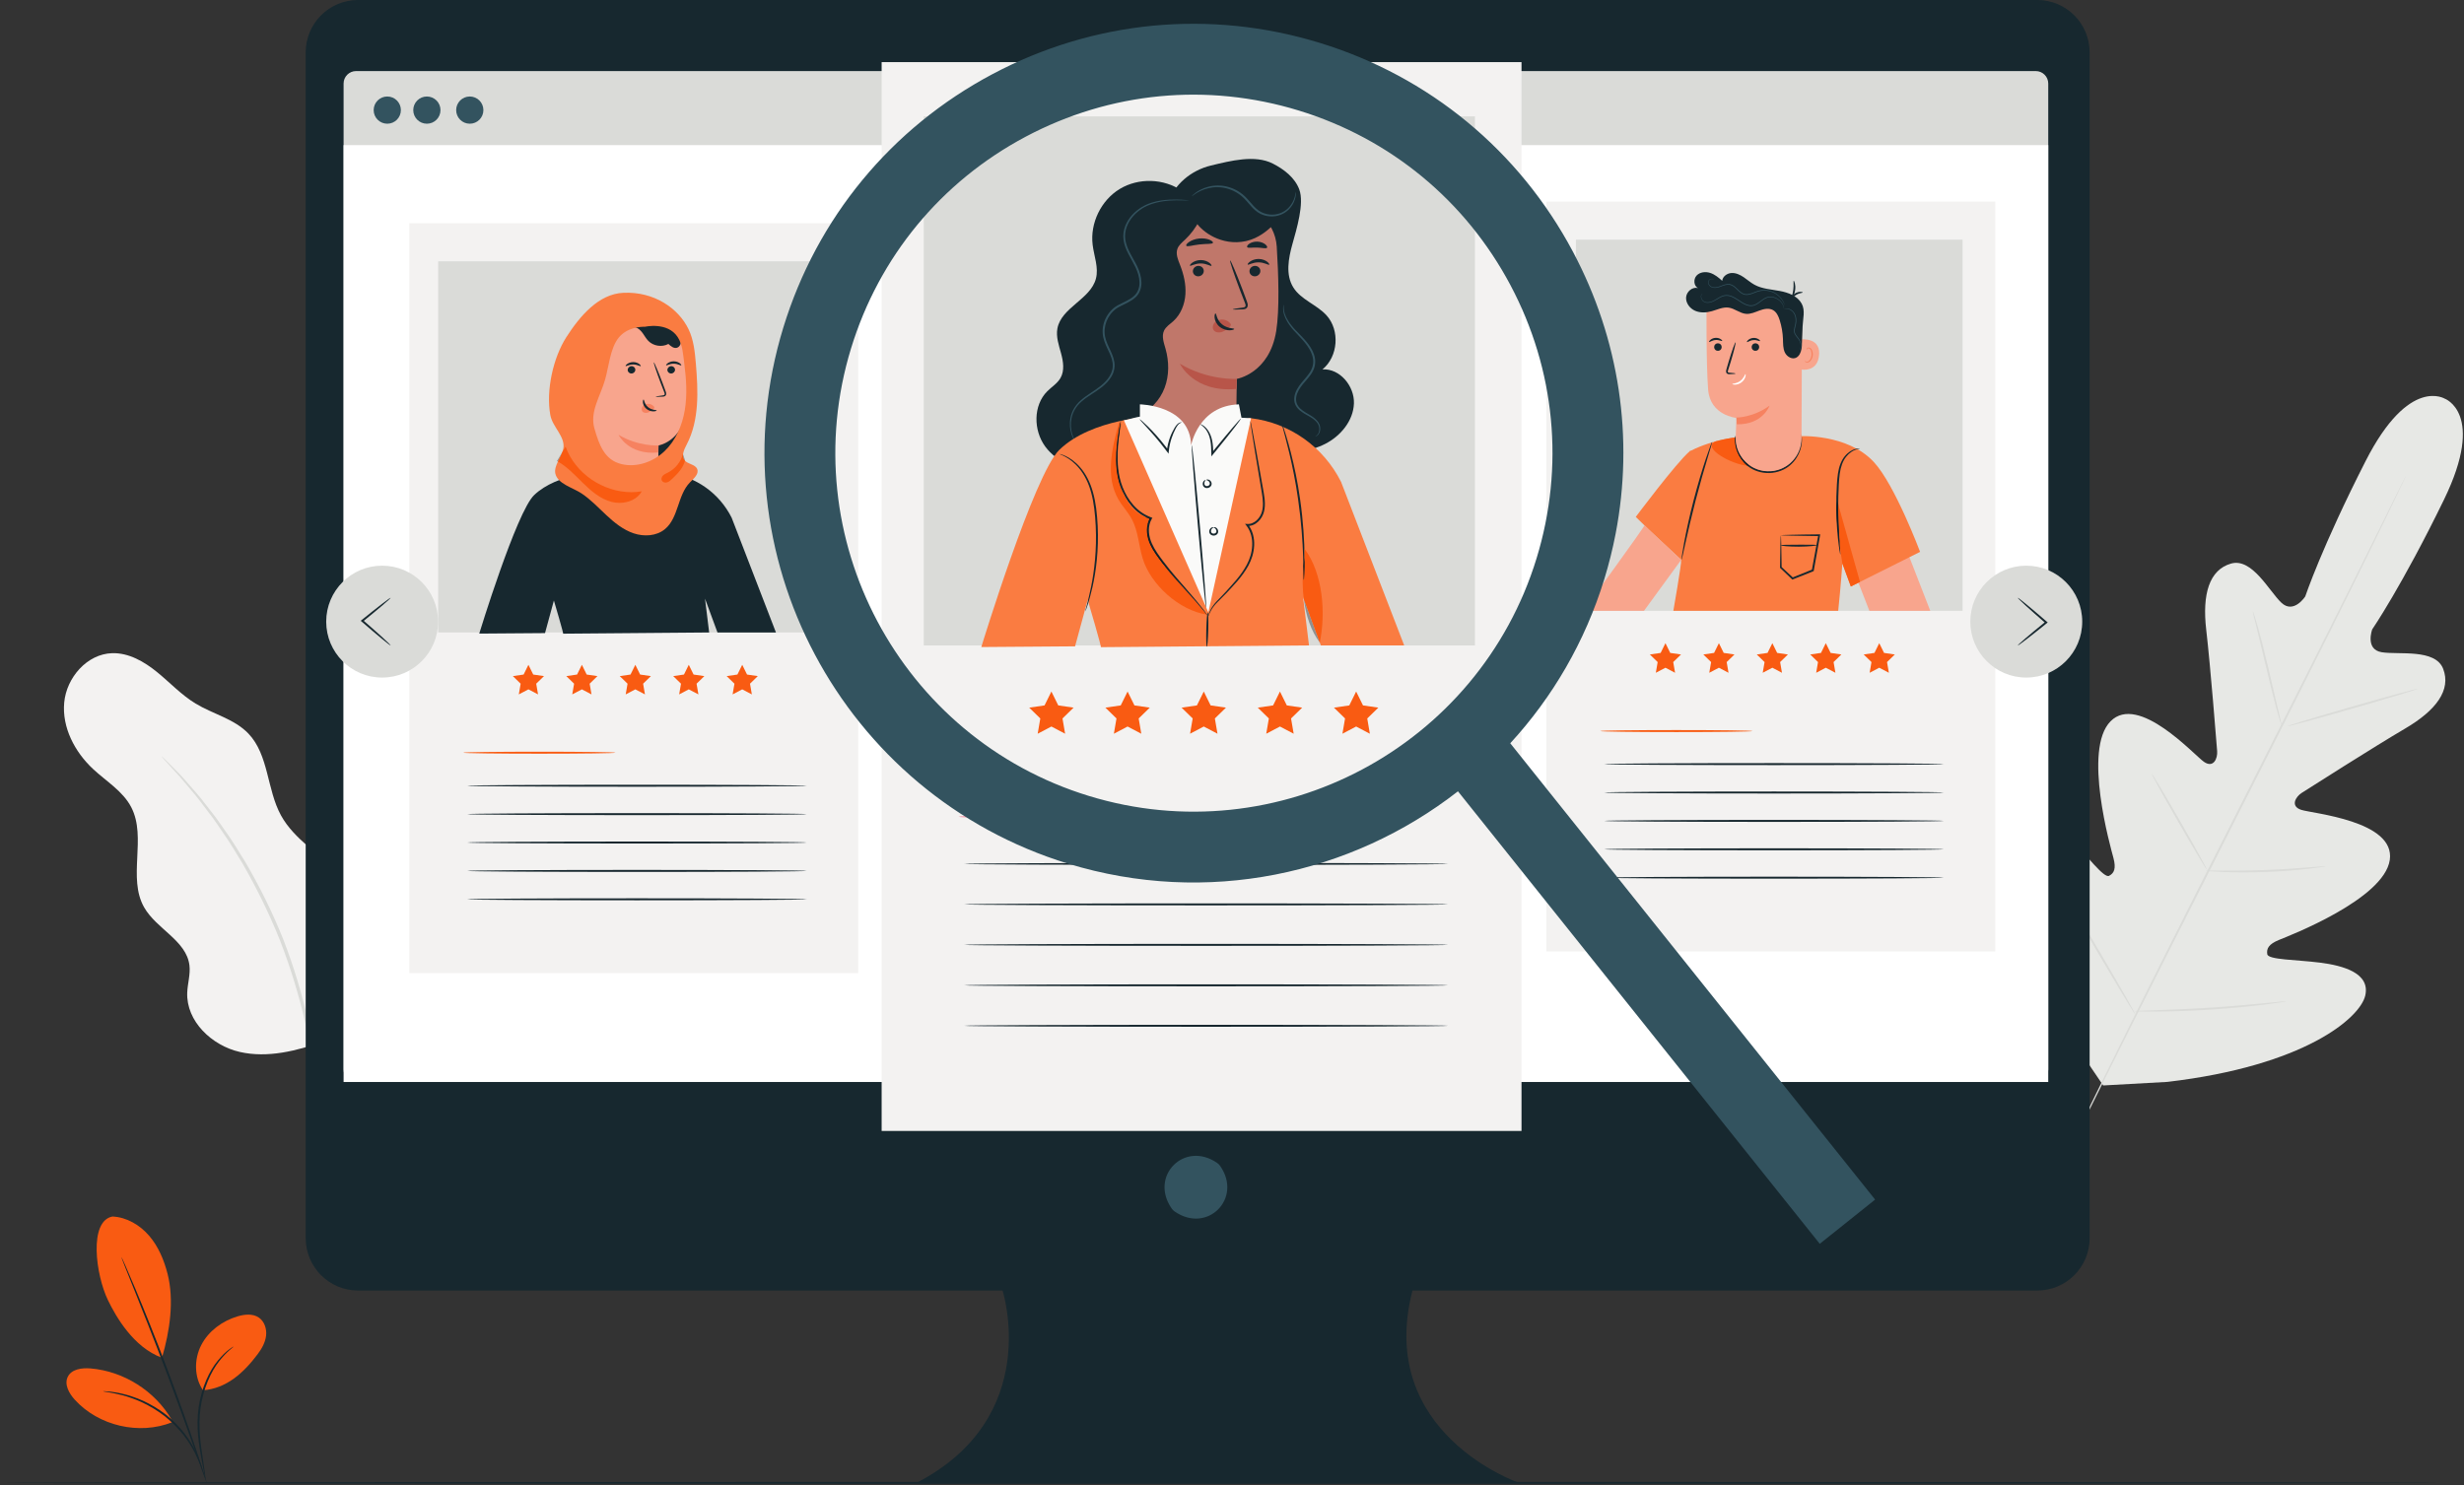 <svg width="1599" height="964" viewBox="0 0 1599 964" fill="none" xmlns="http://www.w3.org/2000/svg">
<rect x="0" y="0" width="1599" height="964" fill="#333333" stroke="none"/>
<g clip-path="url(#clip0_294_2570)">
<path d="M210.209 675.922C228.504 664.375 235.176 649.41 238.193 627.984C241.209 606.562 234.359 583.946 219.964 567.797C207.962 554.331 191.012 545.069 182.344 529.251C173.104 512.393 174.487 490.067 161.214 476.16C152.095 466.606 138.255 463.522 126.958 456.682C117.739 451.098 110.306 443.06 101.949 436.254C93.59 429.448 83.566 423.656 72.793 423.963C56.542 424.427 43.199 439.746 41.677 455.931C40.154 472.118 48.487 488.054 60.379 499.14C69.005 507.178 79.791 513.528 85.202 524.007C95.362 543.686 82.579 569.782 93.577 589.007C101.608 603.045 120.946 610.486 122.934 626.536C123.664 632.44 121.73 638.334 121.501 644.277C120.778 662.866 137.453 678.644 155.587 682.788C173.723 686.932 192.651 682.069 210.209 675.922" fill="#F3F2F1"/>
<path d="M104.848 490.894C104.795 490.948 105.432 491.724 106.697 493.159C108.13 494.738 109.99 496.79 112.3 499.34C114.782 501.973 117.766 505.242 120.998 509.244C124.26 513.215 128.18 517.565 131.972 522.812C133.927 525.392 135.972 528.091 138.1 530.899C140.216 533.722 142.186 536.827 144.355 539.945C148.784 546.129 152.893 553.138 157.362 560.417C165.885 575.221 174.357 592.023 181.682 610.336C188.841 628.721 194.13 646.782 198.015 663.42C199.724 671.792 201.509 679.718 202.499 687.26C203.044 691.02 203.725 694.634 204.105 698.141C204.469 701.643 204.819 705.011 205.153 708.233C205.967 714.655 206.074 720.509 206.403 725.637C206.777 730.767 206.829 735.194 206.815 738.813C206.868 742.252 206.911 745.018 206.944 747.152C206.999 749.063 207.063 750.067 207.14 750.07C207.217 750.072 207.301 749.073 207.392 747.165C207.465 745.031 207.561 742.257 207.681 738.815C207.827 735.187 207.903 730.745 207.646 725.592C207.433 720.442 207.435 714.556 206.719 708.094C206.428 704.853 206.124 701.465 205.809 697.938C205.471 694.408 204.83 690.77 204.322 686.985C203.406 679.391 201.68 671.408 200.014 662.974C196.217 646.217 190.955 628.02 183.751 609.518C176.38 591.091 167.797 574.21 159.127 559.376C154.584 552.082 150.392 545.073 145.875 538.899C143.661 535.789 141.645 532.693 139.482 529.883C137.305 527.092 135.211 524.41 133.21 521.845C129.321 516.635 125.3 512.338 121.936 508.429C118.603 504.491 115.517 501.296 112.929 498.746C110.491 496.312 108.528 494.351 107.015 492.844C105.647 491.513 104.902 490.839 104.848 490.894" fill="#DADBD8"/>
<path d="M1586.84 258.957C1586.84 258.957 1563.54 243.556 1535.14 299.279C1506.74 355 1495.98 387.139 1495.98 387.139C1495.98 387.139 1488.48 398.812 1480.46 391.181C1472.44 383.55 1461.45 361.903 1447.82 365.799C1433.68 369.842 1429.03 385.619 1431.72 408.806C1434.42 431.989 1438.46 483.004 1438.81 487.616C1439.15 492.147 1436.56 498.821 1430.26 494.499C1423.96 490.176 1387.74 449.834 1369.63 468.17C1351.52 486.501 1369.64 549.86 1371.49 556.822C1373.34 563.787 1371.98 566.761 1368.67 568.483C1365.36 570.208 1354.46 555.501 1343.69 544.45C1332.92 533.398 1318.49 522.473 1308.93 533.926C1299.36 545.379 1296.3 592.919 1341.54 670.133L1364.85 704.539L1406.53 702.227C1495.42 691.842 1531.52 660.772 1534.91 646.238C1538.29 631.707 1520.88 626.77 1505.57 624.824C1490.26 622.878 1471.96 623.037 1471.34 619.359C1470.73 615.678 1472.28 612.801 1478.95 610.082C1485.62 607.366 1547.12 583.676 1550.84 558.178C1554.57 532.677 1500.56 528.055 1493.31 525.631C1486.07 523.209 1489.84 517.117 1493.66 514.661C1497.55 512.163 1540.71 484.667 1560.84 472.854C1580.98 461.047 1590.77 447.827 1585.48 434.106C1580.38 420.876 1556.49 425.144 1545.56 423.337C1534.64 421.53 1539.44 408.508 1539.44 408.508C1539.44 408.508 1558.62 380.563 1586 324.334C1613.38 268.103 1586.34 258.68 1586.34 258.68" fill="#E7E8E5"/>
<path d="M1561.32 308.819C1561.32 308.819 1561.16 309.238 1560.8 310.026C1560.42 310.856 1559.88 312.016 1559.18 313.511C1557.7 316.611 1555.55 321.1 1552.8 326.857C1547.26 338.444 1539.11 355.149 1528.97 375.753C1508.69 416.97 1480.21 473.672 1448.55 536.191C1416.89 598.733 1388.28 655.371 1367.8 696.479C1357.6 717.011 1349.33 733.639 1343.6 745.188C1340.75 750.899 1338.54 755.35 1337.01 758.426C1336.26 759.898 1335.68 761.039 1335.26 761.856C1334.86 762.624 1334.63 763.004 1334.63 763.004C1334.63 763.004 1334.79 762.588 1335.15 761.797C1335.53 760.964 1336.08 759.809 1336.77 758.312C1338.26 755.211 1340.4 750.725 1343.15 744.967C1348.69 733.383 1356.84 716.679 1366.98 696.075C1387.25 654.858 1415.74 598.151 1447.4 535.612C1479.06 473.09 1507.67 416.459 1528.15 375.349C1538.35 354.82 1546.61 338.186 1552.35 326.639C1555.19 320.926 1557.41 316.475 1558.94 313.397C1559.69 311.927 1560.27 310.787 1560.69 309.969C1561.08 309.198 1561.32 308.819 1561.32 308.819" fill="#DADBD8"/>
<path d="M1461.97 396.703C1462.05 396.678 1462.42 397.684 1463.01 399.521C1463.62 401.357 1464.41 404.036 1465.36 407.358C1467.24 414.002 1469.6 423.245 1472.03 433.491C1474.39 443.603 1476.52 452.748 1478.15 459.742C1478.9 462.89 1479.54 465.547 1480.05 467.681C1480.51 469.555 1480.72 470.603 1480.63 470.63C1480.55 470.655 1480.17 469.654 1479.56 467.82C1478.97 465.981 1478.18 463.299 1477.26 459.968C1475.44 453.303 1473.2 444.034 1470.77 433.788C1468.35 423.698 1466.15 414.572 1464.47 407.591C1463.7 404.445 1463.05 401.791 1462.53 399.657C1462.09 397.778 1461.88 396.727 1461.97 396.703Z" fill="#DADBD8"/>
<path d="M1484.45 471.37C1484.35 471.028 1503.19 465.31 1526.53 458.601C1549.87 451.891 1568.86 446.731 1568.96 447.076C1569.06 447.418 1550.23 453.133 1526.88 459.842C1503.55 466.549 1484.55 471.712 1484.45 471.37" fill="#DADBD8"/>
<path d="M1431.5 565.2C1431.5 565.111 1432.59 565.064 1434.56 565.059C1436.8 565.066 1439.59 565.076 1442.9 565.089C1449.94 565.104 1459.67 565.081 1470.39 564.665C1481.12 564.273 1490.82 563.579 1497.84 563.019C1501.14 562.761 1503.92 562.543 1506.15 562.365C1508.12 562.224 1509.21 562.184 1509.22 562.273C1509.23 562.362 1508.16 562.568 1506.21 562.868C1504.26 563.163 1501.43 563.54 1497.92 563.929C1490.92 564.722 1481.2 565.562 1470.44 565.956C1459.68 566.373 1449.93 566.249 1442.89 566.001C1439.36 565.865 1436.52 565.718 1434.55 565.562C1432.58 565.413 1431.5 565.29 1431.5 565.2" fill="#DADBD8"/>
<path d="M1396.3 502.142C1396.38 502.097 1396.95 502.927 1397.93 504.466C1399.02 506.258 1400.36 508.454 1401.95 511.047C1405.29 516.631 1409.84 524.388 1414.79 532.999C1419.74 541.609 1424.16 549.441 1427.3 555.141C1428.75 557.815 1429.97 560.081 1430.97 561.927C1431.81 563.541 1432.24 564.455 1432.16 564.502C1432.09 564.545 1431.51 563.714 1430.53 562.175C1429.44 560.388 1428.1 558.19 1426.51 555.597C1423.17 550.013 1418.62 542.253 1413.67 533.643C1408.72 525.033 1404.3 517.203 1401.15 511.503C1399.71 508.829 1398.49 506.563 1397.49 504.719C1396.65 503.101 1396.22 502.186 1396.3 502.142" fill="#DADBD8"/>
<path d="M1339.03 579.042C1339.1 578.995 1339.83 580.066 1341.08 582.036C1342.43 584.229 1344.17 587.055 1346.26 590.45C1350.59 597.581 1356.49 607.482 1362.95 618.452C1369.4 629.429 1375.18 639.403 1379.31 646.652C1381.25 650.132 1382.88 653.029 1384.13 655.275C1385.25 657.324 1385.83 658.479 1385.76 658.524C1385.68 658.569 1384.95 657.5 1383.7 655.528C1382.35 653.337 1380.61 650.509 1378.52 647.116C1374.19 639.983 1368.29 630.084 1361.83 619.106C1355.38 608.134 1349.6 598.163 1345.48 590.911C1343.53 587.434 1341.9 584.539 1340.64 582.291C1339.53 580.239 1338.95 579.087 1339.03 579.042" fill="#DADBD8"/>
<path d="M1385.17 656.307C1385.17 656.218 1386.56 656.126 1389.05 656.03C1391.78 655.94 1395.34 655.824 1399.63 655.688C1408.55 655.385 1420.88 654.922 1434.48 654.027C1448.08 653.152 1460.36 652.037 1469.25 651.167C1473.53 650.753 1477.07 650.408 1479.79 650.143C1482.27 649.913 1483.66 649.826 1483.67 649.915C1483.68 650.002 1482.32 650.257 1479.85 650.644C1477.38 651.028 1473.79 651.529 1469.36 652.074C1460.48 653.177 1448.19 654.438 1434.56 655.313C1420.94 656.213 1408.58 656.533 1399.64 656.6C1395.17 656.622 1391.56 656.602 1389.06 656.535C1386.56 656.471 1385.17 656.396 1385.17 656.307" fill="#DADBD8"/>
<path d="M1585.49 962.487C1585.49 962.841 1230.53 963.132 792.782 963.132C354.876 963.132 0.001 962.841 0.001 962.487C0.001 962.131 354.876 961.84 792.782 961.84C1230.53 961.84 1585.49 962.131 1585.49 962.487" fill="#17282F"/>
<path d="M72.952 789.615C82.15 790.019 90.743 795.088 96.752 802.062C102.761 809.039 106.408 817.776 108.711 826.69C113.169 843.938 110.164 864.22 105.109 881.301C86.538 874.483 75.22 854.517 70.116 844.03C62.047 827.451 57.531 792.587 72.952 789.615Z" fill="#F95B12"/>
<path d="M131.735 902.387C125.93 893.895 125.892 882.16 130.618 873.025C135.342 863.888 144.326 857.348 154.184 854.414C158.741 853.057 164.021 852.515 167.953 855.191C171.628 857.692 173.184 862.55 172.67 866.967C172.155 871.381 169.88 875.406 167.208 878.96C158.046 891.147 146.94 901.259 131.735 902.387Z" fill="#F95B12"/>
<path d="M133.291 959.908C133.2 959.921 132.931 958.642 132.489 956.327C132.012 953.769 131.398 950.468 130.657 946.502C129.258 938.242 127.026 926.496 128.902 913.549C130.707 900.655 135.94 889.666 141.382 883.123C144.063 879.814 146.62 877.475 148.511 876.042C149.426 875.286 150.231 874.825 150.742 874.468C151.266 874.131 151.552 873.97 151.577 874.01C151.779 874.237 147.198 877.011 142.103 883.688C136.943 890.251 131.959 901.057 130.18 913.729C128.334 926.415 130.384 938.053 131.558 946.354C132.188 950.523 132.697 953.901 132.985 956.246C133.276 958.592 133.378 959.896 133.291 959.908" fill="#17282F"/>
<path d="M78.735 815.858C78.775 815.841 79.028 816.33 79.472 817.277C79.958 818.352 80.584 819.732 81.356 821.44C82.972 825.066 85.242 830.34 87.989 836.881C93.49 849.963 100.837 868.139 108.495 888.393C116.151 908.655 122.665 927.151 127.192 940.6C129.457 947.324 131.243 952.781 132.43 956.566C132.979 958.358 133.424 959.808 133.77 960.936C134.062 961.937 134.197 962.472 134.154 962.487C134.112 962.502 133.896 961.996 133.524 961.017C133.119 959.91 132.597 958.489 131.953 956.727C130.571 952.836 128.664 947.468 126.33 940.9C121.584 927.531 114.938 909.098 107.288 888.849C99.634 868.61 92.427 850.388 87.145 837.227C84.55 830.756 82.43 825.467 80.894 821.636C80.212 819.889 79.661 818.476 79.232 817.377C78.866 816.399 78.693 815.876 78.735 815.858" fill="#17282F"/>
<path d="M111.507 921.671C100.681 902.884 80.278 889.962 58.665 888.206C53.161 887.76 46.529 888.631 44.031 893.553C41.529 898.487 44.769 904.378 48.485 908.476C63.95 925.517 90.304 931.64 111.697 923.156" fill="#F95B12"/>
<path d="M66.925 903.023C66.932 902.936 68.155 902.993 70.371 903.179C71.481 903.264 72.839 903.375 74.39 903.68C75.939 903.983 77.744 904.169 79.659 904.719C81.59 905.212 83.719 905.702 85.922 906.518C88.168 907.202 90.473 908.186 92.896 909.237C97.676 911.458 102.746 914.355 107.563 918.102C112.344 921.897 116.374 926.126 119.645 930.265C121.217 932.386 122.719 934.398 123.885 936.438C125.176 938.401 126.13 940.369 127.029 942.149C127.992 943.896 128.554 945.621 129.179 947.071C129.812 948.521 130.203 949.827 130.515 950.895C131.157 953.027 131.469 954.209 131.385 954.234C131.107 954.328 129.824 949.559 126.214 942.56C125.275 940.833 124.29 938.914 122.978 937.009C121.791 935.02 120.281 933.067 118.71 931C115.442 926.971 111.462 922.847 106.765 919.118C102.035 915.438 97.075 912.561 92.397 910.315C90.027 909.252 87.772 908.246 85.572 907.526C83.418 906.679 81.328 906.146 79.435 905.604C71.815 903.608 66.892 903.303 66.925 903.023" fill="#17282F"/>
<path d="M1322.04 -0.011H232.394C213.609 -0.011 198.381 15.217 198.381 34.001V803.646C198.381 822.432 213.609 837.663 232.394 837.663H650.601C650.601 837.663 677.203 919.922 594.737 962.487H985.782C985.782 962.487 892.671 930.565 916.613 837.663H1322.05C1340.83 837.663 1356.06 822.432 1356.06 803.65V34.003C1356.06 15.217 1340.83 -0.011 1322.04 -0.011Z" fill="#17282F"/>
<path d="M791.769 756.719C806.593 777.902 783.395 801.103 762.206 786.281C761.507 785.79 760.873 785.156 760.384 784.457C745.603 763.276 768.774 740.107 789.948 754.896C790.646 755.382 791.283 756.017 791.769 756.719Z" fill="#33535F"/>
<path d="M1321.09 702.297H231.082C226.602 702.297 222.971 698.668 222.971 694.187V54.234C222.971 49.755 226.602 46.125 231.082 46.125H1321.09C1325.57 46.125 1329.2 49.755 1329.2 54.234V694.187C1329.2 698.668 1325.57 702.297 1321.09 702.297" fill="#DADBD8"/>
<path d="M222.971 702.297H1329.2V94.199H222.971V702.297Z" fill="white"/>
<path d="M313.697 71.465C313.697 76.345 309.742 80.301 304.862 80.301C299.984 80.301 296.028 76.345 296.028 71.465C296.028 66.585 299.984 62.632 304.862 62.632C309.742 62.632 313.697 66.585 313.697 71.465Z" fill="#33535F"/>
<path d="M260.155 71.465C260.155 76.345 256.201 80.301 251.319 80.301C246.441 80.301 242.485 76.345 242.485 71.465C242.485 66.585 246.441 62.632 251.319 62.632C256.201 62.632 260.155 66.585 260.155 71.465Z" fill="#33535F"/>
<path d="M285.855 71.465C285.855 76.345 281.901 80.301 277.019 80.301C272.141 80.301 268.186 76.345 268.186 71.465C268.186 66.585 272.141 62.632 277.019 62.632C281.901 62.632 285.855 66.585 285.855 71.465Z" fill="#33535F"/>
<path d="M1003.5 617.568H1294.82V130.854H1003.5V617.568Z" fill="#F3F2F1"/>
<path d="M1080.78 417.467L1083.9 423.792L1090.89 424.806L1085.83 429.731L1087.03 436.683L1080.78 433.401L1074.54 436.683L1075.73 429.731L1070.68 424.806L1077.66 423.792L1080.78 417.467" fill="#F95B12"/>
<path d="M1115.47 417.467L1118.59 423.792L1125.57 424.806L1120.52 429.731L1121.71 436.683L1115.47 433.401L1109.22 436.683L1110.42 429.731L1105.37 424.806L1112.35 423.792L1115.47 417.467" fill="#F95B12"/>
<path d="M1150.16 417.467L1153.28 423.792L1160.26 424.806L1155.21 429.731L1156.4 436.683L1150.16 433.401L1143.91 436.683L1145.11 429.731L1140.05 424.806L1147.03 423.792L1150.16 417.467" fill="#F95B12"/>
<path d="M1184.84 417.467L1187.97 423.792L1194.95 424.806L1189.89 429.731L1191.09 436.683L1184.84 433.401L1178.6 436.683L1179.79 429.731L1174.74 424.806L1181.72 423.792L1184.84 417.467Z" fill="#F95B12"/>
<path d="M1219.53 417.467L1222.65 423.792L1229.63 424.806L1224.58 429.731L1225.78 436.683L1219.53 433.401L1213.29 436.683L1214.48 429.731L1209.43 424.806L1216.41 423.792L1219.53 417.467" fill="#F95B12"/>
<path d="M1137.27 474.519C1137.27 474.876 1115.15 475.163 1087.87 475.163C1060.59 475.163 1038.47 474.876 1038.47 474.519C1038.47 474.162 1060.59 473.872 1087.87 473.872C1115.15 473.872 1137.27 474.162 1137.27 474.519Z" fill="#F95B12"/>
<path d="M1261.41 495.965C1261.41 496.322 1212.08 496.612 1151.24 496.612C1090.39 496.612 1041.07 496.322 1041.07 495.965C1041.07 495.611 1090.39 495.321 1151.24 495.321C1212.08 495.321 1261.41 495.611 1261.41 495.965Z" fill="#17282F"/>
<path d="M1261.41 514.394C1261.41 514.751 1212.08 515.041 1151.24 515.041C1090.39 515.041 1041.07 514.751 1041.07 514.394C1041.07 514.037 1090.39 513.747 1151.24 513.747C1212.08 513.747 1261.41 514.037 1261.41 514.394Z" fill="#17282F"/>
<path d="M1261.41 532.825C1261.41 533.18 1212.08 533.47 1151.24 533.47C1090.39 533.47 1041.07 533.18 1041.07 532.825C1041.07 532.468 1090.39 532.178 1151.24 532.178C1212.08 532.178 1261.41 532.468 1261.41 532.825Z" fill="#17282F"/>
<path d="M1261.41 551.253C1261.41 551.61 1212.08 551.897 1151.24 551.897C1090.39 551.897 1041.07 551.61 1041.07 551.253C1041.07 550.899 1090.39 550.606 1151.24 550.606C1212.08 550.606 1261.41 550.899 1261.41 551.253Z" fill="#17282F"/>
<path d="M1261.41 569.682C1261.41 570.037 1212.08 570.324 1151.24 570.324C1090.39 570.324 1041.07 570.037 1041.07 569.682C1041.07 569.325 1090.39 569.035 1151.24 569.035C1212.08 569.035 1261.41 569.325 1261.41 569.682Z" fill="#17282F"/>
<path d="M1022.67 396.485H1273.61V155.57H1022.67V396.485Z" fill="#DADBD8"/>
<path d="M1236.32 354.483L1252.64 396.485H1213.13L1204.22 373.612L1236.32 354.483" fill="#F8A58D"/>
<path d="M1085.91 396.485H1192.89C1194.57 380.69 1195.59 365.745 1195.59 365.745L1201.1 380.673L1246.03 358.205C1246.03 358.205 1229.7 314.646 1216.02 299.897C1198.74 281.254 1167.66 283.11 1167.66 283.11L1127.32 283.765C1127.32 283.765 1111.96 285.16 1097.45 292.452L1096.46 292.742L1096.47 292.947C1087.73 300.427 1061.52 335.513 1061.52 335.513L1071.19 344.928L1091 363.378C1091 363.378 1090.92 363.509 1090.96 363.74C1091.3 365.69 1085.91 396.485 1085.91 396.485" fill="#FA7C41"/>
<path d="M1168.81 281.584C1168.86 281.577 1168.93 281.825 1169.03 282.306C1169.15 282.784 1169.24 283.503 1169.31 284.437C1169.43 286.298 1169.27 289.059 1168.21 292.269C1167.13 295.439 1165.09 299.08 1161.66 302.009C1158.26 304.971 1153.4 306.88 1148.22 307.038C1143.03 307.172 1138.08 305.536 1134.52 302.77C1130.93 300.037 1128.69 296.515 1127.43 293.409C1126.2 290.262 1125.88 287.515 1125.9 285.649C1125.92 284.715 1125.96 283.993 1126.06 283.508C1126.13 283.022 1126.19 282.772 1126.24 282.776C1126.55 282.737 1125.68 287.027 1128.27 293.055C1129.59 295.994 1131.81 299.291 1135.23 301.816C1138.62 304.369 1143.28 305.871 1148.18 305.749C1153.08 305.593 1157.66 303.836 1160.89 301.097C1164.17 298.386 1166.21 294.971 1167.35 291.962C1169.61 285.8 1168.5 281.562 1168.81 281.584" fill="#17282F"/>
<path d="M1207.03 291.161C1207.04 291.29 1205.95 291.261 1204.17 291.898C1202.41 292.502 1199.99 293.957 1197.94 296.612C1195.86 299.236 1194.48 303.105 1193.89 307.534C1193.31 311.971 1193.17 316.982 1192.98 322.194C1192.71 332.641 1193.11 342.106 1193.58 348.942C1193.83 352.152 1194.03 354.861 1194.2 357.039C1194.36 358.953 1194.41 360.016 1194.32 360.028C1194.23 360.041 1194.01 358.997 1193.7 357.101C1193.41 355.198 1193.02 352.444 1192.67 349.019C1191.96 342.181 1191.41 332.666 1191.69 322.157C1191.88 316.908 1192.05 311.921 1192.72 307.361C1193.38 302.823 1194.92 298.748 1197.23 296.044C1199.49 293.31 1202.13 291.9 1204.02 291.419C1204.97 291.159 1205.73 291.092 1206.25 291.082C1206.76 291.092 1207.03 291.117 1207.03 291.161" fill="#17282F"/>
<path d="M1111.14 286.637C1111.22 286.666 1110.95 287.747 1110.38 289.675C1109.73 291.849 1108.92 294.578 1107.95 297.822C1105.89 304.697 1103.12 314.215 1100.37 324.808C1097.62 335.408 1095.4 345.069 1093.85 352.076C1093.12 355.382 1092.5 358.16 1092.01 360.376C1091.57 362.337 1091.28 363.412 1091.19 363.397C1091.1 363.38 1091.23 362.275 1091.52 360.284C1091.81 358.294 1092.3 355.427 1092.96 351.892C1094.28 344.826 1096.36 335.108 1099.12 324.483C1101.88 313.865 1104.79 304.36 1107.08 297.547C1108.22 294.136 1109.19 291.393 1109.91 289.517C1110.62 287.635 1111.05 286.609 1111.14 286.637Z" fill="#17282F"/>
<path d="M1201.1 380.672L1195.59 365.744L1201.1 380.672L1206.01 378.213L1201.1 380.672Z" fill="#A7AAA9"/>
<path d="M1206.01 378.212L1207.03 377.704V377.706L1206.01 378.212Z" fill="#D8866F"/>
<path d="M1201.1 380.672L1195.59 365.744C1195.59 365.744 1194.93 361.865 1194.15 356.428C1194 354.358 1193.81 351.857 1193.58 348.943C1193.19 343.242 1192.84 335.715 1192.9 327.313L1207.03 377.708L1206.01 378.213L1201.1 380.672" fill="#F95B12"/>
<path d="M1194.15 356.427C1192.74 346.431 1190.95 331.164 1192.26 325.017L1192.9 327.312C1192.84 335.714 1193.19 343.241 1193.58 348.942C1193.8 351.856 1194 354.357 1194.15 356.427" fill="#111D23"/>
<path d="M1113.36 286.477C1115.94 285.47 1122.47 284.392 1126 283.854C1126 283.874 1126 283.894 1125.99 283.916C1123.81 284.196 1119.11 284.915 1113.36 286.477M1126.32 283.874C1126.32 283.852 1126.32 283.827 1126.32 283.805C1127.56 283.619 1128.36 283.51 1128.36 283.51L1128.45 283.743L1127.33 283.763C1127.33 283.763 1126.97 283.795 1126.32 283.874" fill="#A7AAA9"/>
<path d="M1133.83 302.227C1123.78 301.508 1104.58 290.893 1112.84 286.704C1112.99 286.63 1113.16 286.553 1113.36 286.478C1119.11 284.917 1123.81 284.198 1126 283.918C1125.94 284.369 1125.91 284.949 1125.9 285.651C1125.88 287.517 1126.2 290.263 1127.43 293.411C1128.61 296.315 1130.64 299.58 1133.83 302.227ZM1134.69 301.406C1131.57 298.94 1129.52 295.84 1128.27 293.056C1126.47 288.868 1126.34 285.517 1126.32 283.876C1126.97 283.797 1127.33 283.764 1127.33 283.764L1128.45 283.745L1134.69 301.406" fill="#F95B12"/>
<path d="M1134.86 302.263C1134.53 302.263 1134.19 302.25 1133.83 302.225C1130.64 299.578 1128.61 296.314 1127.43 293.41C1126.2 290.262 1125.88 287.516 1125.9 285.65C1125.91 284.948 1125.94 284.368 1126 283.917C1126 283.895 1126 283.875 1126 283.855C1126.11 283.838 1126.22 283.823 1126.32 283.806C1126.32 283.828 1126.32 283.853 1126.32 283.875C1126.34 285.516 1126.47 288.867 1128.27 293.055C1129.52 295.838 1131.57 298.939 1134.69 301.405L1135 302.263C1134.95 302.263 1134.91 302.263 1134.86 302.263" fill="#111D23"/>
<path d="M1149.16 305.861C1136.51 306.716 1125.91 296.426 1126.37 283.756C1126.63 276.871 1126.86 271.262 1126.86 271.262C1126.86 271.262 1109.84 269.78 1108.49 252.946C1107.14 236.115 1107.45 197.233 1107.45 197.233C1126.39 187.534 1149.09 188.845 1166.79 200.655L1169.41 202.41L1169.09 284.633C1169.04 295.838 1160.34 305.108 1149.16 305.861" fill="#F8A58D"/>
<path d="M1116.6 226.971C1117.54 225.997 1117.51 224.446 1116.54 223.504C1115.56 222.565 1114.01 222.594 1113.07 223.568C1112.13 224.545 1112.16 226.096 1113.13 227.038C1114.11 227.978 1115.66 227.948 1116.6 226.971" fill="#17282F"/>
<path d="M1109.12 221.966C1109.4 222.239 1110.97 220.856 1113.29 220.69C1115.61 220.487 1117.37 221.605 1117.61 221.29C1117.72 221.151 1117.43 220.64 1116.65 220.132C1115.9 219.624 1114.62 219.173 1113.18 219.29C1111.73 219.404 1110.55 220.051 1109.88 220.673C1109.19 221.297 1108.98 221.845 1109.12 221.966" fill="#17282F"/>
<path d="M1137.75 223.273C1136.65 224.059 1136.39 225.591 1137.18 226.694C1137.96 227.797 1139.49 228.054 1140.6 227.269C1141.7 226.483 1141.96 224.951 1141.17 223.848C1140.39 222.746 1138.86 222.488 1137.75 223.273" fill="#17282F"/>
<path d="M1133.68 222.02C1133.96 222.295 1135.53 220.909 1137.84 220.743C1140.16 220.542 1141.93 221.66 1142.16 221.346C1142.28 221.204 1141.98 220.696 1141.21 220.186C1140.45 219.68 1139.18 219.229 1137.73 219.343C1136.29 219.457 1135.1 220.106 1134.43 220.726C1133.75 221.353 1133.54 221.901 1133.68 222.02" fill="#17282F"/>
<path d="M1126.27 242.467C1126.27 242.284 1124.82 242.09 1122.47 241.924C1121.85 241.899 1121.37 241.793 1121.3 241.471C1121.17 241.111 1121.36 240.447 1121.62 239.703C1122.11 238.127 1122.61 236.533 1123.14 234.863C1125.22 227.978 1126.62 222.307 1126.27 222.203C1125.92 222.096 1123.95 227.594 1121.87 234.484C1121.38 236.162 1120.91 237.765 1120.45 239.351C1120.27 240.068 1119.91 240.915 1120.29 241.894C1120.49 242.385 1120.99 242.715 1121.4 242.794C1121.81 242.888 1122.15 242.866 1122.45 242.858C1124.8 242.787 1126.26 242.65 1126.27 242.467" fill="#17282F"/>
<path d="M1126.82 271.018C1126.82 271.018 1137.52 271.167 1148.36 263.295C1148.36 263.295 1143.99 275.77 1127.07 275.388L1126.82 271.018Z" fill="#F68260"/>
<path d="M1168.66 220.344C1168.99 220.218 1182.44 218.753 1180.32 231.76C1178.49 243.003 1166.4 239.572 1166.4 239.193C1166.41 238.817 1168.66 220.344 1168.66 220.344" fill="#F8A58D"/>
<path d="M1171.11 234.247C1171.17 234.214 1171.3 234.398 1171.62 234.574C1171.93 234.742 1172.47 234.886 1173.07 234.71C1174.28 234.366 1175.41 232.566 1175.61 230.559C1175.71 229.545 1175.58 228.561 1175.28 227.733C1174.99 226.891 1174.51 226.283 1173.92 226.132C1173.34 225.951 1172.9 226.276 1172.74 226.581C1172.56 226.881 1172.62 227.109 1172.56 227.123C1172.52 227.151 1172.33 226.92 1172.46 226.464C1172.52 226.249 1172.67 225.993 1172.95 225.8C1173.23 225.602 1173.63 225.52 1174.04 225.594C1174.9 225.718 1175.61 226.566 1175.95 227.475C1176.32 228.39 1176.51 229.498 1176.39 230.638C1176.15 232.881 1174.84 234.901 1173.19 235.245C1172.4 235.394 1171.76 235.109 1171.44 234.819C1171.11 234.519 1171.07 234.264 1171.11 234.247" fill="#F68260"/>
<path d="M1165.85 232.036C1163.24 233.608 1159.7 231.659 1158.35 228.931C1157 226.202 1157.15 223.015 1157.04 219.973C1156.88 215.834 1156.16 211.718 1154.91 207.769C1154.11 205.239 1152.93 202.592 1150.62 201.286C1147.98 199.794 1144.66 200.498 1141.81 201.549C1138.96 202.594 1136.07 203.972 1133.05 203.707C1129.05 203.36 1125.75 200.215 1121.78 199.67C1118.1 199.164 1114.55 200.946 1110.97 201.962C1107.39 202.981 1103.43 203.209 1100.02 201.717C1096.61 200.225 1093.92 196.72 1094.18 193.003C1094.45 189.285 1098.3 185.996 1101.89 186.99C1099.09 185.545 1098.85 181.183 1100.99 178.871C1103.13 176.561 1106.76 176.162 1109.77 177.121C1112.77 178.08 1115.27 180.154 1117.61 182.264C1117.9 179.436 1120.77 177.386 1123.6 177.205C1126.44 177.027 1129.17 178.313 1131.53 179.902C1133.89 181.493 1136.03 183.419 1138.52 184.792C1143.49 187.53 1149.38 187.823 1154.97 188.854C1160.55 189.887 1166.5 192.125 1169.21 197.115C1171.6 201.511 1170 206.788 1169.79 211.79C1169.58 216.992 1169.58 218.157 1169.33 223.044C1169.33 223.044 1169.66 229.838 1165.85 232.036" fill="#17282F"/>
<path d="M1124.17 249.268C1124.14 249.42 1124.8 249.697 1125.94 249.68C1127.06 249.667 1128.67 249.281 1130.08 248.215C1131.5 247.152 1132.32 245.717 1132.64 244.641C1132.97 243.556 1132.89 242.844 1132.73 242.824C1132.4 242.733 1131.82 245.412 1129.35 247.249C1126.91 249.105 1124.17 248.924 1124.17 249.268Z" fill="white"/>
<path d="M1104.81 190.442C1104.89 190.405 1103.69 190.948 1103.8 192.777C1103.87 193.629 1104.27 194.685 1105.18 195.53C1106.11 196.398 1107.62 196.698 1109.13 196.477C1110.66 196.249 1112.21 195.535 1113.74 194.621C1115.26 193.731 1116.85 192.65 1118.73 192.165C1120.61 191.701 1122.72 192.065 1124.61 193.062C1126.52 194.011 1128.32 195.359 1130.29 196.569C1132.23 197.771 1134.43 198.809 1136.7 198.636C1139 198.524 1140.82 197.134 1142.38 195.957C1143.95 194.745 1145.47 193.595 1147.14 193.146C1148.82 192.74 1150.49 192.93 1151.87 193.439C1154.67 194.489 1156.31 196.502 1156.98 197.996C1157.67 199.518 1157.63 200.492 1157.71 200.477C1157.71 200.477 1157.8 199.506 1157.15 197.92C1156.52 196.363 1154.87 194.249 1151.99 193.116C1150.56 192.571 1148.82 192.341 1147.04 192.757C1145.25 193.218 1143.68 194.408 1142.11 195.602C1140.54 196.777 1138.8 198.073 1136.67 198.163C1134.56 198.321 1132.46 197.347 1130.55 196.155C1128.6 194.963 1126.79 193.607 1124.82 192.638C1122.88 191.614 1120.62 191.22 1118.62 191.731C1116.63 192.264 1115.04 193.382 1113.53 194.276C1112.04 195.196 1110.54 195.9 1109.08 196.138C1107.64 196.368 1106.23 196.108 1105.36 195.327C1104.49 194.556 1104.08 193.562 1103.99 192.757C1103.82 191.044 1104.92 190.462 1104.81 190.442" fill="#33535F"/>
<path d="M1112.28 181.569C1112.28 181.569 1112.17 181.353 1111.79 181.14C1111.41 180.922 1110.71 180.803 1109.93 181.123C1109.15 181.386 1108.34 182.37 1108.51 183.601C1108.62 184.786 1109.53 186.072 1110.97 186.558C1112.39 187.074 1114.09 186.89 1115.71 186.352C1117.33 185.842 1118.97 185.017 1120.82 184.811C1122.69 184.526 1124.54 185.443 1126.02 186.841C1127.55 188.182 1128.92 189.961 1131.02 190.923C1133.17 191.919 1135.53 191.277 1137.42 190.544C1139.36 189.798 1141.18 188.987 1143.05 188.774C1146.79 188.268 1150.23 189.337 1152.57 190.915C1154.95 192.497 1156.34 194.437 1157.12 195.815C1157.91 197.213 1158.15 198.081 1158.2 198.063C1158.2 198.063 1158.03 197.171 1157.29 195.726C1156.55 194.301 1155.18 192.291 1152.76 190.633C1150.38 188.975 1146.85 187.835 1142.99 188.33C1141.06 188.539 1139.17 189.371 1137.26 190.1C1135.37 190.821 1133.17 191.394 1131.21 190.482C1129.26 189.597 1127.9 187.862 1126.34 186.486C1124.84 185.059 1122.77 184.038 1120.77 184.367C1118.82 184.603 1117.17 185.46 1115.58 185.971C1114.01 186.514 1112.41 186.692 1111.08 186.236C1109.75 185.81 1108.91 184.65 1108.78 183.569C1108.61 182.456 1109.29 181.576 1110.01 181.294C1110.72 180.972 1111.38 181.051 1111.74 181.227C1112.12 181.4 1112.26 181.591 1112.28 181.569" fill="#33535F"/>
<path d="M1162.05 194.74C1162.38 194.864 1163.27 192.846 1165.47 191.51C1167.62 190.11 1169.83 190.177 1169.86 189.827C1169.88 189.679 1169.32 189.431 1168.37 189.418C1167.41 189.404 1166.07 189.701 1164.82 190.484C1163.57 191.272 1162.72 192.355 1162.33 193.218C1161.92 194.088 1161.9 194.693 1162.05 194.74Z" fill="#17282F"/>
<path d="M1164.03 182.28C1163.68 182.372 1164.17 184.915 1163.76 187.996C1163.4 191.084 1162.29 193.421 1162.59 193.595C1162.85 193.783 1164.55 191.52 1164.96 188.147C1165.4 184.779 1164.32 182.161 1164.03 182.28Z" fill="#17282F"/>
<path d="M1167.98 227.451C1168.02 227.557 1169.28 225.76 1168.68 222.655C1168.45 221.076 1167.21 219.574 1166 218.042C1165.39 217.272 1164.84 216.382 1164.7 215.361C1164.56 214.335 1164.8 213.239 1165.08 212.131C1165.74 209.918 1165.96 207.596 1165.46 205.6C1165.01 203.59 1163.78 202.009 1162.47 201.196C1161.15 200.339 1159.84 200.165 1158.99 200.232C1158.13 200.309 1157.71 200.557 1157.71 200.557C1157.72 200.604 1158.17 200.435 1159 200.42C1159.82 200.413 1161.06 200.634 1162.27 201.481C1163.51 202.294 1164.61 203.781 1165.03 205.702C1165.47 207.615 1165.26 209.809 1164.61 212.01C1164.33 213.125 1164.06 214.28 1164.23 215.428C1164.4 216.58 1165.02 217.534 1165.65 218.317C1166.91 219.871 1168.08 221.242 1168.34 222.729C1168.68 224.174 1168.57 225.411 1168.38 226.216C1168.21 227.037 1167.94 227.426 1167.98 227.451" fill="#33535F"/>
<path d="M1155.67 347.401C1155.71 347.441 1155.75 347.993 1155.79 348.995C1155.83 350.172 1155.87 351.587 1155.93 353.275C1156.03 356.938 1156.15 362.098 1156.2 368.307L1156.04 367.915C1158.38 370.094 1160.96 372.495 1163.69 375.041L1163.05 374.919C1167.13 373.269 1171.57 371.474 1176.18 369.608L1175.79 370.091C1175.86 369.702 1175.94 369.278 1176.01 368.852C1177.45 361.045 1178.81 353.694 1179.98 347.299L1180.55 347.971C1173.24 347.916 1167.1 347.79 1162.72 347.681C1160.68 347.622 1158.98 347.572 1157.59 347.532C1156.38 347.485 1155.71 347.443 1155.67 347.401C1155.62 347.356 1156.21 347.314 1157.35 347.267C1158.7 347.227 1160.36 347.178 1162.36 347.118C1166.7 347.012 1173 346.883 1180.55 346.831L1181.23 346.826L1181.11 347.503C1179.97 353.904 1178.67 361.263 1177.28 369.083C1177.21 369.506 1177.13 369.93 1177.06 370.322L1176.99 370.674L1176.66 370.805C1172.04 372.649 1167.59 374.419 1163.5 376.05L1163.13 376.193L1162.86 375.926C1160.16 373.343 1157.61 370.907 1155.3 368.696L1155.13 368.535L1155.13 368.307C1155.19 361.86 1155.31 356.564 1155.41 352.938C1155.47 351.295 1155.51 349.922 1155.55 348.779C1155.59 347.837 1155.63 347.359 1155.67 347.401" fill="#17282F"/>
<path d="M1179.06 353.854C1179.08 354.201 1173.84 354.818 1167.35 354.838C1160.85 354.865 1155.61 354.285 1155.63 353.938C1155.65 353.574 1160.89 353.574 1167.35 353.547C1173.79 353.527 1179.03 353.492 1179.06 353.854" fill="#17282F"/>
<path d="M1067.16 340.933C1067.69 341.448 1027.47 396.485 1027.47 396.485H1066.85L1091 363.378L1067.16 340.933" fill="#F8A58D"/>
<path d="M572.134 734.072H987.374V40.326H572.134V734.072Z" fill="#F3F2F1"/>
<path d="M682.299 448.852L686.751 457.866L696.699 459.313L689.499 466.33L691.2 476.241L682.299 471.564L673.402 476.241L675.099 466.33L667.899 459.313L677.85 457.866L682.299 448.852Z" fill="#F95B12"/>
<path d="M731.742 448.852L736.191 457.866L746.142 459.313L738.939 466.33L740.639 476.241L731.742 471.564L722.842 476.241L724.539 466.33L717.342 459.313L727.29 457.866L731.742 448.852Z" fill="#F95B12"/>
<path d="M781.183 448.852L785.632 457.866L795.583 459.313L788.383 466.33L790.083 476.241L781.183 471.564L772.283 476.241L773.983 466.33L766.783 459.313L776.732 457.866L781.183 448.852Z" fill="#F95B12"/>
<path d="M830.623 448.852L835.074 457.866L845.025 459.313L837.823 466.33L839.523 476.241L830.623 471.564L821.723 476.241L823.423 466.33L816.226 459.313L826.174 457.866L830.623 448.852" fill="#F95B12"/>
<path d="M880.062 448.852L884.514 457.866L894.465 459.313L887.265 466.33L888.963 476.241L880.062 471.564L871.165 476.241L872.865 466.33L865.665 459.313L875.614 457.866L880.062 448.852" fill="#F95B12"/>
<path d="M762.806 530.171C762.806 530.531 731.283 530.818 692.403 530.818C653.511 530.818 621.992 530.531 621.992 530.171C621.992 529.817 653.511 529.527 692.403 529.527C731.283 529.527 762.806 529.817 762.806 530.171Z" fill="#F03D5F"/>
<path d="M939.749 560.743C939.749 561.1 869.44 561.39 782.731 561.39C695.992 561.39 625.697 561.1 625.697 560.743C625.697 560.388 695.992 560.096 782.731 560.096C869.44 560.096 939.749 560.388 939.749 560.743" fill="#17282F"/>
<path d="M939.749 587.012C939.749 587.366 869.44 587.656 782.731 587.656C695.992 587.656 625.697 587.366 625.697 587.012C625.697 586.652 695.992 586.365 782.731 586.365C869.44 586.365 939.749 586.652 939.749 587.012" fill="#17282F"/>
<path d="M939.749 613.277C939.749 613.636 869.44 613.924 782.731 613.924C695.992 613.924 625.697 613.636 625.697 613.277C625.697 612.923 695.992 612.635 782.731 612.635C869.44 612.635 939.749 612.923 939.749 613.277" fill="#17282F"/>
<path d="M939.749 639.546C939.749 639.902 869.44 640.192 782.731 640.192C695.992 640.192 625.697 639.902 625.697 639.546C625.697 639.191 695.992 638.899 782.731 638.899C869.44 638.899 939.749 639.191 939.749 639.546" fill="#17282F"/>
<path d="M939.749 665.814C939.749 666.169 869.44 666.456 782.731 666.456C695.992 666.456 625.697 666.169 625.697 665.814C625.697 665.455 695.992 665.167 782.731 665.167C869.44 665.167 939.749 665.455 939.749 665.814" fill="#17282F"/>
<path d="M599.459 418.943H957.147V75.549H599.459V418.943Z" fill="#DADBD8"/>
<path d="M757.815 132.454C761.552 119.898 773.055 110.495 785.794 107.446C798.536 104.398 814.348 100.234 826.015 106.19C833.304 109.913 840.293 115.298 843.158 122.967C846.554 132.058 841.329 149.02 838.724 158.367C836.117 167.715 834.156 178.378 839.309 186.601C844.321 194.607 854.527 197.712 860.864 204.716C869.653 214.43 868.377 231.457 858.24 239.75C869.504 239.093 879.019 250.583 878.628 261.863C878.236 273.14 869.978 283.039 859.915 288.149C849.855 293.26 838.238 294.326 826.954 294.345C812.968 294.37 798.979 292.92 785.293 290.028C774.009 287.644 762.241 283.842 754.9 274.946C748.151 266.772 746.285 255.607 746.265 245.006C746.195 207.505 765.879 170.328 757.346 133.81" fill="#17282F"/>
<path d="M766.954 123.84C755.26 115.772 738.808 115.287 726.661 122.648C714.512 130.011 707.329 144.82 709.067 158.918C709.974 166.281 713.079 173.704 711.188 180.874C707.647 194.315 688.691 199.564 686.193 213.233C685.206 218.626 687.125 224.062 688.57 229.348C690.017 234.635 690.932 240.593 688.203 245.347C686.18 248.869 682.52 251.067 679.647 253.937C670.407 263.16 670.579 279.344 678.314 289.86C686.049 300.376 699.733 305.422 712.779 305.001C725.826 304.577 738.295 299.313 749.424 292.487L766.954 123.84" fill="#17282F"/>
<path d="M739.558 138.895L739.734 147.815L741.526 281.327C741.734 296.828 755.227 308.992 771.82 308.645H771.822C788.579 308.291 802.194 295.318 802.243 279.659C802.29 263.22 802.647 245.915 802.647 245.915C802.647 245.915 823.823 242.398 828.21 214.771C830.391 201.03 829.702 178.501 828.54 160.086C827.496 143.512 812.876 131.14 796.362 132.887L739.558 138.895Z" fill="#C0776A"/>
<path d="M817.909 175.774C817.976 177.645 816.444 179.244 814.491 179.348C812.543 179.452 810.904 178.025 810.84 176.153C810.773 174.285 812.305 172.681 814.253 172.577C816.206 172.473 817.842 173.903 817.909 175.774" fill="#17282F"/>
<path d="M823.653 171.807C823.214 172.268 820.53 170.282 816.716 170.292C812.909 170.248 810.108 172.208 809.697 171.742C809.494 171.536 809.937 170.704 811.159 169.814C812.356 168.931 814.403 168.074 816.778 168.084C819.152 168.096 821.152 168.969 822.3 169.866C823.472 170.766 823.869 171.601 823.653 171.807" fill="#17282F"/>
<path d="M781.18 175.774C781.247 177.645 779.718 179.244 777.762 179.348C775.814 179.452 774.178 178.025 774.111 176.153C774.045 174.285 775.576 172.681 777.524 172.577C779.477 172.473 781.116 173.903 781.18 175.774" fill="#17282F"/>
<path d="M786.173 172.518C785.732 172.979 783.045 170.994 779.236 171.004C775.426 170.959 772.628 172.922 772.214 172.454C772.011 172.248 772.455 171.416 773.679 170.526C774.876 169.643 776.923 168.786 779.298 168.796C781.672 168.808 783.67 169.681 784.82 170.578C785.987 171.477 786.386 172.313 786.173 172.518" fill="#17282F"/>
<path d="M800.012 200.794C799.994 200.578 802.364 200.169 806.205 199.679C807.177 199.577 808.099 199.384 808.265 198.719C808.493 198.016 808.084 196.965 807.613 195.832C806.699 193.477 805.739 191.009 804.736 188.419C800.738 177.863 797.843 169.184 798.267 169.027C798.693 168.869 802.282 177.298 806.28 187.854C807.244 190.456 808.163 192.937 809.038 195.312C809.407 196.417 810.04 197.671 809.544 199.133C809.281 199.86 808.567 200.387 807.943 200.556C807.318 200.747 806.77 200.757 806.29 200.786C802.423 200.995 800.024 201.012 800.012 200.794" fill="#17282F"/>
<path d="M802.646 245.914C802.646 245.914 784.06 247.114 765.643 236.045C765.643 236.045 774.62 255.023 802.274 252.438L802.646 245.914" fill="#B85549"/>
<path d="M798.399 209.985C797.028 208.17 794.626 207.174 792.24 207.434C790.586 207.61 788.913 208.408 787.91 209.757C786.903 211.103 786.693 213.016 787.607 214.3C788.636 215.747 790.785 216.082 792.604 215.564C794.426 215.048 795.989 213.849 797.479 212.657C797.89 212.324 798.309 211.98 798.57 211.529C798.825 211.075 798.879 210.483 798.562 210.109" fill="#B85549"/>
<path d="M788.789 203.431C789.411 203.396 789.418 207.535 792.96 210.472C796.497 213.419 800.909 212.953 800.943 213.533C800.998 213.794 799.959 214.336 798.096 214.386C796.272 214.45 793.602 213.863 791.436 212.066C789.275 210.264 788.345 207.863 788.204 206.162C788.043 204.432 788.506 203.409 788.789 203.431" fill="#17282F"/>
<path d="M762.037 125.954C762.181 125.629 762.486 125.446 762.721 125.55C762.957 125.654 763.031 126.001 762.887 126.328C762.743 126.655 762.436 126.834 762.203 126.732C761.968 126.631 761.893 126.281 762.037 125.954Z" fill="#17282F"/>
<path d="M738.114 269.609C746.271 266.772 752.692 259.839 755.756 251.764C758.819 243.69 758.71 234.608 756.346 226.303C755.253 222.456 753.709 218.251 755.401 214.627C756.631 211.997 759.275 210.389 761.427 208.443C766.269 204.064 768.84 197.535 769.268 191.022C769.7 184.509 768.148 177.993 765.764 171.913C764.45 168.567 762.864 164.904 764.076 161.521C764.931 159.127 767.018 157.434 768.877 155.701C772.805 152.033 776.069 147.661 778.471 142.853C780.174 139.445 781.428 135.341 779.782 131.906C777.794 127.759 772.567 126.458 767.982 126.108C757.047 125.276 744.947 127.692 737.99 136.169C731.749 143.77 731.031 154.351 730.589 164.175C729.199 195.126 727.826 226.372 733.177 256.887" fill="#17282F"/>
<path d="M839.014 135.819C837.656 136.986 835.748 137.412 834.29 138.384C832.813 139.331 831.752 140.52 830.3 141.856C829.591 142.538 828.815 143.304 828.126 144.097L827.618 144.706L826.842 145.487C826.218 146.082 825.578 146.687 824.922 147.309C823.454 148.635 821.605 150.256 819.005 151.973C816.465 153.659 812.931 155.51 808.73 156.462C800.419 158.311 793.125 156.479 787.774 153.904C782.257 151.212 778.718 147.76 776.274 144.674C771.568 138.406 770.844 133.333 773.008 130.577C775.231 127.736 780.621 128.21 786.726 129.707C789.742 130.391 792.974 131.219 795.762 131.499C798.642 131.851 801.289 131.717 802.95 131.3C803.713 131.137 804.712 130.832 806.298 130.108C807.835 129.422 809.778 128.388 812.004 127.335C813.117 126.812 814.296 126.282 815.56 125.791C816.175 125.545 816.842 125.312 817.481 125.094C818.183 124.864 818.953 124.609 819.672 124.43C822.589 123.694 825.363 123.506 827.948 123.754C833.123 124.19 837.552 126.79 839.257 129.65C841.014 132.522 840.318 134.726 839.014 135.819Z" fill="#17282F"/>
<path d="M699.394 288.641C699.379 288.656 699.242 288.525 698.995 288.25C698.762 287.962 698.345 287.583 697.949 286.973C697.076 285.821 695.961 283.942 695.16 281.285C694.382 278.636 693.938 275.176 694.667 271.27C695.356 267.386 697.572 263.128 701.354 259.869C705.032 256.506 709.875 253.987 714.319 250.468C716.517 248.686 718.617 246.589 720.151 244.039C721.702 241.511 722.495 238.445 722.01 235.364C721.174 229.133 716.024 223.653 715.583 216.166C715.132 208.909 719.234 201.142 726.235 197.729C729.562 195.934 733.064 194.645 735.686 192.333C738.38 190.088 739.562 186.615 739.453 183.24C739.379 179.839 738.311 176.54 736.915 173.534C735.48 170.522 733.735 167.687 732.261 164.777C730.781 161.873 729.547 158.841 729.128 155.699C728.704 152.554 729.163 149.418 730.248 146.672C732.404 141.125 736.558 137.138 740.742 134.53C745.012 131.925 749.439 130.798 753.288 130.166C757.162 129.551 760.537 129.499 763.279 129.521C766.025 129.566 768.149 129.712 769.586 129.836C770.236 129.9 770.774 129.955 771.217 130C771.586 130.044 771.772 130.079 771.772 130.099C771.77 130.146 771.009 130.133 769.571 130.094C768.131 130.057 766.007 129.992 763.279 130.024C760.555 130.076 757.209 130.205 753.407 130.877C749.635 131.561 745.307 132.741 741.223 135.306C737.205 137.874 733.245 141.78 731.247 147.051C730.241 149.669 729.837 152.598 730.253 155.543C730.664 158.495 731.854 161.394 733.319 164.235C734.781 167.09 736.536 169.905 738.03 173.008C739.483 176.119 740.625 179.547 740.72 183.212C740.868 186.831 739.52 190.819 736.538 193.292C733.651 195.825 730.062 197.114 726.85 198.864C720.25 202.073 716.46 209.313 716.845 216.099C717.157 222.997 722.233 228.469 723.187 235.196C723.705 238.552 722.798 241.954 721.122 244.624C719.469 247.33 717.263 249.484 714.991 251.303C710.378 254.885 705.57 257.319 701.964 260.55C698.258 263.673 696.122 267.661 695.373 271.414C694.603 275.168 694.96 278.544 695.644 281.149C697.123 286.408 699.602 288.532 699.394 288.641" fill="#33535F"/>
<path d="M853.543 283.337C853.404 283.215 855.181 282.829 855.927 280.313C856.26 279.111 856.309 277.47 855.618 275.832C854.919 274.204 853.407 272.692 851.506 271.42C849.605 270.114 847.243 269.071 844.908 267.457C842.623 265.923 840.174 263.405 839.904 259.975C839.607 256.612 841.076 253.318 843.032 250.502C845.032 247.649 847.597 245.24 849.583 242.35C851.632 239.515 852.611 236.157 852.101 232.942C851.655 229.728 850.051 226.865 848.309 224.379C844.757 219.4 840.325 215.809 837.51 211.947C834.575 208.2 833.066 204.482 832.776 201.815C832.637 200.482 832.684 199.441 832.796 198.749C832.915 198.058 832.999 197.703 833.044 197.713C833.183 197.723 832.855 199.183 833.272 201.741C833.708 204.289 835.267 207.786 838.229 211.382C841.052 215.077 845.525 218.56 849.275 223.685C851.102 226.238 852.837 229.232 853.352 232.761C853.615 234.514 853.516 236.358 853.05 238.135C852.574 239.914 851.687 241.57 850.643 243.082C848.556 246.11 845.961 248.539 844.068 251.226C842.182 253.898 840.851 256.954 841.089 259.866C841.285 262.815 843.352 265.056 845.528 266.585C847.716 268.156 850.078 269.264 852.026 270.669C853.977 272.05 855.566 273.706 856.287 275.56C856.986 277.413 856.84 279.178 856.403 280.464C855.947 281.771 855.157 282.571 854.544 282.938C853.94 283.327 853.543 283.337 853.543 283.337" fill="#33535F"/>
<path d="M840.882 124.534C840.924 124.534 840.956 124.829 840.973 125.397C840.978 125.962 840.924 126.802 840.723 127.865C840.307 129.962 839.194 133.065 836.433 135.883C833.758 138.706 829.089 140.927 823.847 140.426C821.255 140.208 818.548 139.375 816.179 137.762C813.812 136.151 811.908 133.92 810.035 131.724C808.168 129.501 806.26 127.501 804.049 125.984C801.87 124.445 799.501 123.352 797.164 122.604C792.455 121.121 787.87 121.263 784.249 122.135C780.595 122.983 777.874 124.452 776.097 125.565C774.322 126.705 773.43 127.481 773.361 127.399C773.311 127.35 774.092 126.443 775.814 125.151C777.539 123.887 780.268 122.244 784.028 121.25C787.746 120.229 792.559 119.976 797.511 121.463C799.969 122.217 802.468 123.34 804.773 124.948C807.107 126.52 809.15 128.661 811.011 130.884C812.895 133.09 814.719 135.221 816.892 136.716C819.051 138.208 821.547 139.009 823.954 139.242C828.834 139.762 833.181 137.814 835.791 135.234C838.482 132.659 839.684 129.746 840.235 127.751C840.772 125.721 840.76 124.529 840.882 124.534" fill="#33535F"/>
<path d="M787.158 157.575C786.781 158.614 782.974 158.12 778.501 158.661C774.017 159.109 770.411 160.42 769.816 159.489C769.553 159.045 770.181 158.068 771.638 157.067C773.085 156.063 775.39 155.112 778.077 154.812C780.761 154.519 783.222 154.946 784.851 155.607C786.491 156.269 787.319 157.084 787.158 157.575" fill="#17282F"/>
<path d="M822.251 160.772C821.581 161.637 818.954 160.74 815.797 160.695C812.637 160.541 809.962 161.277 809.345 160.373C809.077 159.932 809.499 159.064 810.666 158.246C811.816 157.428 813.744 156.762 815.916 156.826C818.087 156.895 819.965 157.681 821.066 158.566C822.181 159.456 822.546 160.348 822.251 160.772Z" fill="#17282F"/>
<path d="M714.32 420.058C715.651 422.356 705.856 389.387 705.856 389.387L697.655 419.523L636.809 419.974C636.809 419.974 671.195 307.588 687.525 291.899C708.838 271.422 748.788 270.302 748.788 270.302L772.701 290.709L810.482 271.303C810.482 271.303 810.961 271.347 811.85 271.454C837.024 274.498 858.936 290.114 870.285 312.79L911.252 418.945H857.159L845.627 387.62L849.476 418.945L714.32 420.058" fill="#FA7C41"/>
<path d="M729.334 272.752L784.145 397.451L811.852 271.453C811.852 271.453 804.171 271.007 793.202 270.596C790.158 270.482 786.862 276.452 783.404 282.42C779.964 288.366 776.365 294.31 772.702 294.248C768.006 294.166 763.205 269.902 758.488 269.917C752.515 269.936 746.681 270.05 741.377 270.301C736.898 270.514 732.819 272.417 729.334 272.752Z" fill="#FAFAF9"/>
<path d="M739.731 273.905V262.457C739.731 262.457 772.41 262.891 772.965 289.044C772.965 289.044 777.605 263.275 803.973 262.457L805.666 271.226L798.226 301.297L779.199 313.97H753.542L742.924 300.008L739.731 273.905Z" fill="#FAFAF9"/>
<path d="M783.785 400.777C783.743 400.763 783.857 400.284 784.11 399.38C784.407 398.49 784.836 397.156 785.686 395.568C786.531 393.981 787.817 392.155 789.562 390.296C791.29 388.425 793.369 386.437 795.486 384.077C799.687 379.314 805.159 373.893 809.11 366.52C811.065 362.854 812.416 358.619 812.617 354.11C812.85 349.642 811.747 344.853 808.825 341.123L807.95 340.003L809.383 340.08C809.91 340.107 810.481 340.097 811.048 340.008C813.328 339.634 815.338 338.181 816.761 336.377C818.216 334.558 819.046 332.382 819.368 330.121C820.028 325.583 819.046 321.085 818.36 316.824C816.947 308.318 815.665 300.632 814.582 294.116C813.574 287.772 812.748 282.577 812.146 278.787C811.901 277.087 811.702 275.704 811.549 274.608C811.425 273.652 811.38 273.146 811.425 273.139C811.469 273.131 811.598 273.622 811.804 274.564C812.022 275.649 812.3 277.017 812.639 278.703C813.343 282.475 814.305 287.645 815.482 293.96C816.642 300.464 818.015 308.132 819.532 316.623C820.241 320.862 821.297 325.439 820.62 330.31C820.29 332.714 819.368 335.177 817.77 337.172C816.201 339.165 813.953 340.836 811.254 341.282C810.582 341.388 809.906 341.403 809.281 341.366L809.836 340.323C812.999 344.36 814.139 349.485 813.874 354.167C813.648 358.886 812.201 363.31 810.153 367.073C806.014 374.634 800.425 380.005 796.15 384.685C793.964 387.034 791.83 388.987 790.078 390.787C788.308 392.571 787.012 394.294 786.12 395.811C784.38 398.876 783.919 400.827 783.785 400.777" fill="#17282F"/>
<path d="M783.777 399.702C783.742 399.729 783.387 399.34 782.753 398.572C782.029 397.699 781.11 396.589 779.975 395.218C777.551 392.321 773.945 388.212 769.406 383.195C764.898 378.159 759.423 372.221 753.971 365.078C751.291 361.509 748.354 357.736 746.317 353.183C744.309 348.687 743.39 343.138 745.393 338.04C745.668 337.356 746.007 336.704 746.347 336.114L746.689 337.056C741.814 335.299 737.608 332.233 734.475 328.557C731.285 324.916 729.007 320.78 727.441 316.663C724.269 308.36 724.107 300.253 724.405 293.71C724.764 287.117 725.659 281.868 726.264 278.254C726.581 276.564 726.836 275.188 727.037 274.105C727.23 273.161 727.352 272.67 727.396 272.678C727.439 272.683 727.401 273.188 727.29 274.145C727.149 275.238 726.973 276.623 726.754 278.329C726.298 281.957 725.545 287.214 725.302 293.747C725.124 300.233 725.396 308.199 728.541 316.237C730.095 320.235 732.333 324.232 735.419 327.73C738.455 331.261 742.48 334.166 747.113 335.837L747.844 336.099L747.452 336.778C747.145 337.311 746.84 337.904 746.59 338.523C744.763 343.151 745.569 348.383 747.474 352.673C749.408 357.042 752.265 360.78 754.92 364.361C760.273 371.484 765.666 377.475 770.091 382.59C774.542 387.686 778.054 391.902 780.366 394.904C781.516 396.413 782.396 397.59 782.959 398.415C783.531 399.233 783.811 399.675 783.777 399.702" fill="#17282F"/>
<path d="M783.176 419.778C782.821 419.753 782.663 414.754 782.821 408.618C782.98 402.478 783.399 397.497 783.756 397.489C784.11 397.482 784.271 402.479 784.11 408.652C783.951 414.824 783.533 419.805 783.176 419.778" fill="#17282F"/>
<path d="M704.28 396.817C704.189 396.787 704.593 395.265 705.341 392.522C706.057 389.771 707.086 385.788 708.082 380.811C710.082 370.875 711.827 356.866 711.059 341.398C710.66 333.675 709.901 326.307 708.144 319.873C706.441 313.426 703.646 308.006 700.441 304.132C697.269 300.216 693.863 297.839 691.397 296.503C688.901 295.185 687.375 294.754 687.412 294.637C687.424 294.595 687.811 294.677 688.54 294.875C689.266 295.078 690.319 295.45 691.625 296.055C694.21 297.279 697.794 299.601 701.142 303.55C704.523 307.448 707.492 312.998 709.292 319.558C711.148 326.114 711.944 333.559 712.35 341.336C713.123 356.938 711.217 371.056 708.974 380.999C707.857 385.981 706.692 389.947 705.824 392.663C705.386 394.021 705.001 395.062 704.744 395.766C704.481 396.467 704.322 396.832 704.28 396.817" fill="#17282F"/>
<path d="M846.099 376.611C846.01 376.609 845.95 375.132 845.918 372.47C845.898 369.808 845.829 365.954 845.663 361.2C845.353 351.693 844.488 338.564 842.411 324.202C839.236 301.534 833.838 282.767 831.987 275.988L831.811 275.344L832.321 275.752C834.002 277.091 834.81 277.782 834.765 277.844C834.718 277.906 833.826 277.329 832.063 276.097L832.398 275.859C834.728 282.491 840.498 301.249 843.69 324.018C845.772 338.443 846.498 351.638 846.575 361.18C846.622 365.949 846.555 369.813 846.421 372.477C846.297 375.142 846.188 376.614 846.099 376.611" fill="#17282F"/>
<path d="M766.896 274.236C766.906 274.347 766.274 274.308 765.431 274.888C764.574 275.45 763.681 276.677 762.826 278.405C761.047 281.795 759.079 286.861 758.491 292.857L758.33 294.482L757.336 293.174C756.761 292.413 756.154 291.612 755.54 290.802C751.408 285.424 747.353 280.806 744.352 277.525C741.345 274.246 739.427 272.263 739.556 272.124C739.67 272.003 741.816 273.755 745.009 276.893C748.196 280.028 752.397 284.591 756.561 290.014C757.18 290.834 757.788 291.642 758.368 292.413L757.215 292.728C757.864 286.524 760.055 281.339 762.075 277.986C763.042 276.288 764.145 274.984 765.196 274.486C766.244 273.963 766.918 274.189 766.896 274.236" fill="#17282F"/>
<path d="M805.251 271.762C805.387 271.876 803.707 274.196 800.869 277.859C798.036 281.52 794.048 286.521 789.587 291.994C788.777 292.98 787.986 293.949 787.225 294.876L786.125 296.225L786.093 294.487C786.038 291.397 785.949 288.517 785.473 285.986C785.022 283.453 784.164 281.314 783.148 279.703C781.103 276.437 778.749 275.507 778.88 275.326C778.905 275.267 779.5 275.413 780.454 275.978C781.406 276.538 782.69 277.582 783.855 279.235C785.027 280.873 786.038 283.128 786.581 285.765C787.153 288.398 787.292 291.367 787.369 294.457L786.236 294.068C786.992 293.139 787.783 292.167 788.586 291.176C793.05 285.704 797.147 280.796 800.163 277.282C803.179 273.77 805.112 271.651 805.251 271.762" fill="#17282F"/>
<path d="M782.702 394.573C782.615 394.581 782.4 393.111 782.087 390.444C781.78 387.554 781.376 383.742 780.885 379.135C779.926 369.58 778.692 356.37 777.403 341.777C776.119 327.174 775.026 313.951 774.3 304.377C773.978 299.752 773.71 295.93 773.507 293.033C773.348 290.351 773.304 288.866 773.39 288.859C773.48 288.852 773.695 290.324 774.007 292.991C774.315 295.881 774.719 299.695 775.21 304.302C776.169 313.857 777.403 327.065 778.692 341.663C779.976 356.254 781.069 369.474 781.792 379.048C782.117 383.673 782.385 387.497 782.588 390.394C782.747 393.076 782.791 394.563 782.702 394.573" fill="#17282F"/>
<path d="M782.761 311.521C782.644 311.4 783.675 310.788 785.014 311.672C785.619 312.096 786.28 312.884 786.298 314.022C786.335 315.184 785.388 316.29 784.238 316.639C783.103 317.036 781.688 316.701 781.031 315.74C780.374 314.81 780.446 313.784 780.684 313.085C781.242 311.581 782.436 311.467 782.414 311.635C782.501 311.811 781.74 312.2 781.566 313.323C781.482 313.853 781.566 314.547 781.97 315.011C782.347 315.479 783.095 315.648 783.839 315.412C784.578 315.167 785.083 314.587 785.108 313.985C785.162 313.375 784.823 312.765 784.441 312.384C783.638 311.581 782.793 311.715 782.761 311.521" fill="#17282F"/>
<path d="M787.527 342.327C787.433 342.183 788.605 341.784 789.74 342.971C790.243 343.531 790.727 344.468 790.466 345.606C790.219 346.773 788.979 347.621 787.752 347.648C786.531 347.73 785.219 346.994 784.87 345.854C784.511 344.743 784.907 343.767 785.361 343.167C786.387 341.881 787.589 342.176 787.507 342.327C787.529 342.52 786.659 342.632 786.124 343.668C785.871 344.156 785.73 344.862 785.983 345.435C786.206 346.007 786.897 346.389 787.698 346.359C788.496 346.317 789.15 345.876 789.321 345.286C789.522 344.694 789.319 344.002 789.024 343.539C788.399 342.555 787.522 342.52 787.527 342.327Z" fill="#17282F"/>
<path d="M783.011 398.881C765.352 396.189 746.768 379.581 741.544 362.522C738.946 354.05 738.683 344.786 734.492 336.979C732.051 332.431 728.4 328.636 725.803 324.175C717.175 309.371 721.575 290.718 726.209 274.221L726.95 274.571C726.765 275.575 726.537 276.796 726.264 278.254C725.659 281.867 724.764 287.117 724.405 293.71C724.108 300.253 724.269 308.36 727.441 316.663C727.967 318.041 728.571 319.424 729.263 320.787C732.143 327.34 736.669 332.949 742.939 335.382C743.916 335.908 744.929 336.376 745.975 336.788C745.767 337.187 745.566 337.608 745.393 338.039C743.39 343.138 744.31 348.687 746.317 353.183C748.354 357.736 751.291 361.508 753.971 365.077C759.423 372.22 764.898 378.158 769.407 383.195C773.945 388.211 777.551 392.32 779.975 395.218C781.11 396.588 782.029 397.699 782.753 398.571C782.845 398.683 782.929 398.787 783.011 398.881M726.457 280.66C726.564 279.823 726.665 279.042 726.755 278.328C726.938 276.898 727.092 275.694 727.218 274.697L727.649 274.9C727.201 276.806 726.802 278.727 726.457 280.66" fill="#F95B12"/>
<path d="M783.174 398.906C783.12 398.896 783.065 398.889 783.011 398.881C782.929 398.787 782.845 398.683 782.753 398.572C782.029 397.699 781.11 396.589 779.975 395.218C777.551 392.321 773.945 388.212 769.406 383.195C764.898 378.159 759.423 372.221 753.971 365.078C751.291 361.509 748.354 357.736 746.317 353.183C744.309 348.688 743.39 343.138 745.393 338.04C745.566 337.609 745.767 337.187 745.975 336.788C744.929 336.377 743.915 335.908 742.939 335.383C744.191 335.869 745.509 336.228 746.899 336.446C743.844 340.025 744.617 344.898 745.663 349.486C746.709 354.076 748.84 356.735 751.452 360.651C759.877 373.276 774.031 387.763 783.174 398.906ZM729.263 320.787C728.571 319.424 727.966 318.041 727.441 316.663C724.269 308.36 724.107 300.253 724.405 293.71C724.764 287.117 725.659 281.868 726.264 278.254C726.536 276.797 726.764 275.575 726.95 274.571L727.218 274.698C727.091 275.694 726.938 276.899 726.754 278.329C726.665 279.043 726.564 279.823 726.457 280.661C724.695 290.545 724.37 300.714 726.17 310.569C726.802 314.026 727.828 317.523 729.263 320.787" fill="#0F191D"/>
<path d="M856.469 417.068C850.707 409.474 847.445 399.36 846.097 388.893L856.469 417.068Z" fill="#8F9192"/>
<path d="M856.474 417.07C856.471 417.07 856.471 417.068 856.469 417.068L846.096 388.893C845.167 381.675 845.147 374.289 845.841 367.446C845.886 369.409 845.908 371.097 845.918 372.47C845.95 375.132 846.01 376.609 846.099 376.612C846.188 376.612 846.297 375.14 846.421 372.478C846.547 369.947 846.614 366.336 846.58 361.892C846.58 361.89 846.58 361.89 846.582 361.887L846.646 356.298C858.471 372.222 860.461 397.644 856.474 417.07" fill="#F95B12"/>
<path d="M846.099 376.611C846.009 376.609 845.95 375.132 845.918 372.47C845.908 371.097 845.885 369.409 845.841 367.446C846.034 365.547 846.282 363.691 846.579 361.892C846.614 366.336 846.547 369.947 846.421 372.477C846.297 375.139 846.188 376.611 846.099 376.611Z" fill="#0F191D"/>
<path d="M265.632 631.606H556.954V144.892H265.632V631.606Z" fill="#F3F2F1"/>
<path d="M342.92 431.505L346.042 437.83L353.022 438.844L347.971 443.769L349.163 450.721L342.92 447.437L336.676 450.721L337.869 443.769L332.817 438.844L339.797 437.83L342.92 431.505" fill="#F95B12"/>
<path d="M377.606 431.505L380.729 437.83L387.711 438.844L382.657 443.769L383.852 450.721L377.606 447.437L371.363 450.721L372.555 443.769L367.504 438.844L374.486 437.83L377.606 431.505" fill="#F95B12"/>
<path d="M412.293 431.505L415.416 437.83L422.397 438.844L417.346 443.769L418.538 450.721L412.293 447.437L406.049 450.721L407.242 443.769L402.19 438.844L409.172 437.83L412.293 431.505" fill="#F95B12"/>
<path d="M446.981 431.505L450.102 437.83L457.083 438.844L452.032 443.769L453.224 450.721L446.981 447.437L440.738 450.721L441.93 443.769L436.879 438.844L443.858 437.83L446.981 431.505" fill="#F95B12"/>
<path d="M481.667 431.505L484.79 437.83L491.769 438.844L486.718 443.769L487.91 450.721L481.667 447.437L475.423 450.721L476.616 443.769L471.564 438.844L478.544 437.83L481.667 431.505" fill="#F95B12"/>
<path d="M399.402 488.554C399.402 488.914 377.286 489.201 350.011 489.201C322.723 489.201 300.612 488.914 300.612 488.554C300.612 488.2 322.723 487.91 350.011 487.91C377.286 487.91 399.402 488.2 399.402 488.554Z" fill="#F95B12"/>
<path d="M523.54 510.004C523.54 510.36 474.214 510.65 413.38 510.65C352.526 510.65 303.212 510.36 303.212 510.004C303.212 509.649 352.526 509.359 413.38 509.359C474.214 509.359 523.54 509.649 523.54 510.004Z" fill="#17282F"/>
<path d="M523.54 528.434C523.54 528.791 474.214 529.081 413.38 529.081C352.526 529.081 303.212 528.791 303.212 528.434C303.212 528.077 352.526 527.787 413.38 527.787C474.214 527.787 523.54 528.077 523.54 528.434Z" fill="#17282F"/>
<path d="M523.54 546.862C523.54 547.216 474.214 547.504 413.38 547.504C352.526 547.504 303.212 547.216 303.212 546.862C303.212 546.505 352.526 546.215 413.38 546.215C474.214 546.215 523.54 546.505 523.54 546.862Z" fill="#17282F"/>
<path d="M523.54 565.29C523.54 565.647 474.214 565.935 413.38 565.935C352.526 565.935 303.212 565.647 303.212 565.29C303.212 564.933 352.526 564.643 413.38 564.643C474.214 564.643 523.54 564.933 523.54 565.29Z" fill="#17282F"/>
<path d="M523.54 583.719C523.54 584.074 474.214 584.361 413.38 584.361C352.526 584.361 303.212 584.074 303.212 583.719C303.212 583.36 352.526 583.073 413.38 583.073C474.214 583.073 523.54 583.36 523.54 583.719Z" fill="#17282F"/>
<path d="M284.34 410.522H535.282V169.606H284.34V410.522Z" fill="#DADBD8"/>
<path d="M425.225 289C425.284 295.265 425.792 298.963 425.852 305.226C425.867 306.793 425.981 308.58 427.202 309.561C428.231 310.386 429.765 310.329 430.947 309.744C432.132 309.157 433.037 308.141 433.872 307.117C440.797 298.631 445.052 287.998 445.9 277.076C445.972 276.134 445.989 275.081 445.37 274.364C444.388 273.227 442.549 273.653 441.179 274.263C434.442 277.257 428.742 282.523 425.225 289" fill="#17282F"/>
<path d="M383.09 214.047L383.214 220.305L384.47 313.974C384.617 324.849 394.082 333.382 405.723 333.139H405.726C417.484 332.892 427.033 323.788 427.065 312.801C427.102 301.269 427.35 289.129 427.35 289.129C427.35 289.129 442.206 286.663 445.285 267.279C446.816 257.64 446.33 241.833 445.518 228.915C444.784 217.286 434.528 208.606 422.941 209.831L383.09 214.047Z" fill="#F8A58D"/>
<path d="M438.057 239.919C438.107 241.232 437.031 242.352 435.66 242.427C434.295 242.501 433.145 241.497 433.1 240.186C433.053 238.873 434.126 237.75 435.494 237.678C436.862 237.601 438.012 238.607 438.057 239.919Z" fill="#17282F"/>
<path d="M442.09 237.135C441.78 237.46 439.899 236.067 437.222 236.072C434.55 236.042 432.587 237.418 432.297 237.091C432.153 236.947 432.468 236.36 433.323 235.738C434.163 235.118 435.598 234.516 437.267 234.523C438.932 234.533 440.332 235.145 441.14 235.772C441.963 236.404 442.241 236.992 442.09 237.135" fill="#17282F"/>
<path d="M412.292 239.919C412.339 241.232 411.266 242.352 409.895 242.427C408.527 242.501 407.38 241.497 407.333 240.186C407.285 238.873 408.361 237.75 409.727 237.678C411.097 237.601 412.245 238.607 412.292 239.919Z" fill="#17282F"/>
<path d="M415.797 237.635C415.488 237.959 413.602 236.566 410.93 236.574C408.258 236.542 406.295 237.92 406.003 237.59C405.861 237.446 406.171 236.861 407.029 236.239C407.871 235.617 409.306 235.017 410.972 235.022C412.64 235.032 414.04 235.647 414.846 236.274C415.666 236.906 415.949 237.491 415.797 237.635Z" fill="#17282F"/>
<path d="M425.505 257.475C425.492 257.321 427.155 257.036 429.847 256.689C430.531 256.62 431.178 256.484 431.294 256.018C431.453 255.524 431.168 254.788 430.836 253.995C430.196 252.342 429.522 250.607 428.816 248.793C426.013 241.387 423.98 235.298 424.28 235.186C424.58 235.077 427.096 240.991 429.902 248.396C430.576 250.223 431.223 251.963 431.837 253.628C432.095 254.404 432.539 255.284 432.192 256.31C432.008 256.818 431.505 257.19 431.069 257.306C430.63 257.44 430.246 257.448 429.906 257.468C427.195 257.614 425.512 257.626 425.505 257.475" fill="#17282F"/>
<path d="M427.351 289.129C427.351 289.129 414.311 289.969 401.394 282.204C401.394 282.204 407.689 295.518 427.09 293.704L427.351 289.129Z" fill="#F68260"/>
<path d="M424.371 263.921C423.41 262.65 421.724 261.951 420.051 262.132C418.889 262.256 417.717 262.816 417.013 263.76C416.306 264.707 416.16 266.048 416.8 266.95C417.521 267.964 419.03 268.199 420.307 267.837C421.583 267.476 422.681 266.633 423.724 265.795C424.014 265.565 424.309 265.322 424.49 265.004C424.671 264.687 424.708 264.273 424.485 264.011" fill="#F68260"/>
<path d="M417.631 259.324C418.068 259.3 418.073 262.204 420.556 264.266C423.039 266.333 426.133 266.006 426.157 266.413C426.197 266.596 425.466 266.975 424.162 267.01C422.878 267.057 421.01 266.646 419.488 265.384C417.971 264.12 417.319 262.432 417.22 261.24C417.108 260.028 417.433 259.309 417.631 259.324Z" fill="#17282F"/>
<path d="M412.124 212.439C414.176 212.89 415.787 214.479 417.024 216.179C418.261 217.877 419.259 219.765 420.727 221.27C424.018 224.645 429.61 225.491 433.754 223.243C435.322 224.749 437.377 226.38 439.437 225.679C440.639 225.27 441.481 224.093 441.724 222.846C441.965 221.597 441.682 220.296 441.179 219.126C439.152 214.409 433.927 211.879 428.888 210.89C422.759 209.688 416.303 210.188 410.434 212.325" fill="#17282F"/>
<path d="M365.387 411.302C366.319 412.916 359.447 389.784 359.447 389.784L353.694 410.925L311.005 411.243C311.005 411.243 335.13 332.395 346.588 321.388C361.538 307.023 389.567 306.237 389.567 306.237L432.851 306.939C432.851 306.939 433.189 306.971 433.811 307.045C451.472 309.182 466.844 320.137 474.807 336.046L503.547 410.521H465.599L457.507 388.545L460.206 410.521L365.387 411.302" fill="#17282F"/>
<path d="M439.717 218.684C443.018 223.661 443.288 230.068 444.061 235.992C445.367 246 446.064 256.204 444.403 266.16C442.743 276.118 438.549 285.888 431.24 292.85C423.929 299.812 413.256 303.592 403.434 301.267C392.403 298.655 388.856 288.986 385.74 278.086C382.622 267.186 389.575 257.287 392.68 246.384C395.072 237.989 395.974 226.14 401.394 219.299C406.812 212.456 415.834 212 418.483 212.112C418.483 212.112 433.099 208.711 439.717 218.684M452.409 304.39C451.088 301.279 446.346 301.391 444.25 298.739C441.96 295.842 443.987 291.69 445.687 288.414C453.893 272.594 453.068 253.777 451.573 236.016C450.934 228.415 450.158 220.635 446.862 213.755C440.289 200.034 424.402 189.166 404.626 190.048C388.541 190.675 376.307 205.184 367.598 218.724C358.886 232.262 354.266 253.537 357.121 269.382C358.549 277.31 367.102 283.427 365.541 291.333C364.557 296.315 359.335 302.291 360.358 307.265C361.754 314.058 371.616 316.423 377.385 320.269C383.324 324.228 388.261 329.477 393.476 334.352C398.688 339.227 404.388 343.855 411.147 346.145C417.908 348.432 425.959 348.004 431.473 343.473C440.467 336.085 439.6 321.343 447.784 313.065C450.248 310.571 453.779 307.614 452.409 304.39" fill="#FA7C41"/>
<path d="M362.058 299.596C361.855 299.479 361.651 299.368 361.448 299.256L364.869 293.575C364.125 295.519 363.01 297.561 362.058 299.596Z" fill="#8F9192"/>
<path d="M401.988 326.402C400.268 326.402 398.551 326.189 396.912 325.765C389.7 323.899 383.771 318.858 378.443 313.646C373.285 308.6 368.316 303.164 362.058 299.595C363.009 297.56 364.125 295.518 364.868 293.575L367.052 289.951C373.27 307.338 391.398 319.46 409.731 319.458C411.991 319.458 414.257 319.274 416.502 318.893C413.714 323.931 407.842 326.402 401.988 326.402Z" fill="#F95B12"/>
<path d="M444.484 299.012C444.402 298.925 444.323 298.833 444.249 298.739C443.354 297.606 443.119 296.283 443.265 294.895L444.541 298.747C444.524 298.836 444.504 298.925 444.484 299.012Z" fill="#8F9192"/>
<path d="M431.96 313.226C430.901 313.226 429.84 312.755 429.422 311.803C428.931 310.698 429.486 309.362 430.371 308.534C431.253 307.709 432.411 307.25 433.489 306.702C438.23 304.293 441.854 299.782 443.18 294.632L443.266 294.895C443.12 296.283 443.356 297.606 444.25 298.739C444.325 298.833 444.404 298.925 444.486 299.012C443.403 303.731 439.742 307.401 436.25 310.777C435.271 311.724 434.237 312.703 432.931 313.089C432.619 313.181 432.289 313.226 431.96 313.226" fill="#F95B12"/>
<path d="M1351.25 403.479C1351.25 423.533 1335 439.789 1314.94 439.789C1294.89 439.789 1278.63 423.533 1278.63 403.479C1278.63 383.426 1294.89 367.17 1314.94 367.17C1335 367.17 1351.25 383.426 1351.25 403.479Z" fill="#DADBD8"/>
<path d="M1309.43 418.945C1309.32 418.806 1311.28 417.014 1314.53 414.223C1317.79 411.433 1322.35 407.643 1327.45 403.504L1327.43 404.493L1327.18 404.272C1322.16 399.918 1317.66 395.92 1314.45 392.978C1311.24 390.036 1309.32 388.147 1309.43 388.013C1309.55 387.88 1311.69 389.523 1315.05 392.289C1318.42 395.055 1323 398.941 1328.02 403.296L1328.28 403.519L1328.86 404.022L1328.26 404.508C1323.16 408.642 1318.51 412.317 1315.1 414.93C1311.7 417.539 1309.54 419.081 1309.43 418.945" fill="#17282F"/>
<path d="M211.684 403.479C211.684 383.426 227.94 367.17 247.994 367.17C268.047 367.17 284.304 383.426 284.304 403.479C284.304 423.533 268.047 439.789 247.994 439.789C227.94 439.789 211.684 423.533 211.684 403.479" fill="#DADBD8"/>
<path d="M253.504 388.012C253.616 388.151 251.66 389.943 248.403 392.734C245.148 395.525 240.588 399.314 235.49 403.453L235.505 402.464L235.761 402.685C240.778 407.042 245.273 411.037 248.483 413.979C251.695 416.921 253.621 418.807 253.504 418.944C253.388 419.077 251.249 417.434 247.885 414.668C244.521 411.902 239.932 408.016 234.914 403.659L234.659 403.438L234.078 402.935L234.676 402.449C239.779 398.315 244.429 394.64 247.834 392.027C251.236 389.418 253.393 387.876 253.504 388.012" fill="#17282F"/>
<path d="M842.849 71.744C902.26 89.939 951.039 130.179 980.185 185.06C1009.33 239.936 1015.38 302.867 997.173 362.298C959.617 484.952 829.271 554.181 706.619 516.622C583.97 479.063 514.736 348.765 552.295 226.066C570.49 166.652 610.732 117.879 665.611 88.727C720.489 59.583 783.432 53.55 842.849 71.744ZM644.041 48.12C578.314 83.031 530.118 141.446 508.329 212.603C463.345 359.495 546.265 515.601 693.156 560.59H693.159C783.301 588.191 876.866 567.572 946.139 513.621L1180.93 807.329L1216.85 778.619L980.076 482.434C1007.34 452.789 1028.58 416.775 1041.14 375.758C1044.11 366.06 1046.54 356.295 1048.44 346.473C1060.45 284.238 1050.95 220.257 1020.8 163.487C985.886 97.763 927.468 49.567 856.312 27.779C785.152 5.986 709.765 13.213 644.041 48.12" fill="#33535F"/>
</g>
<defs>
<clipPath id="clip0_294_2570">
<rect width="1598.27" height="963.133" fill="white"/>
</clipPath>
</defs>
</svg>
